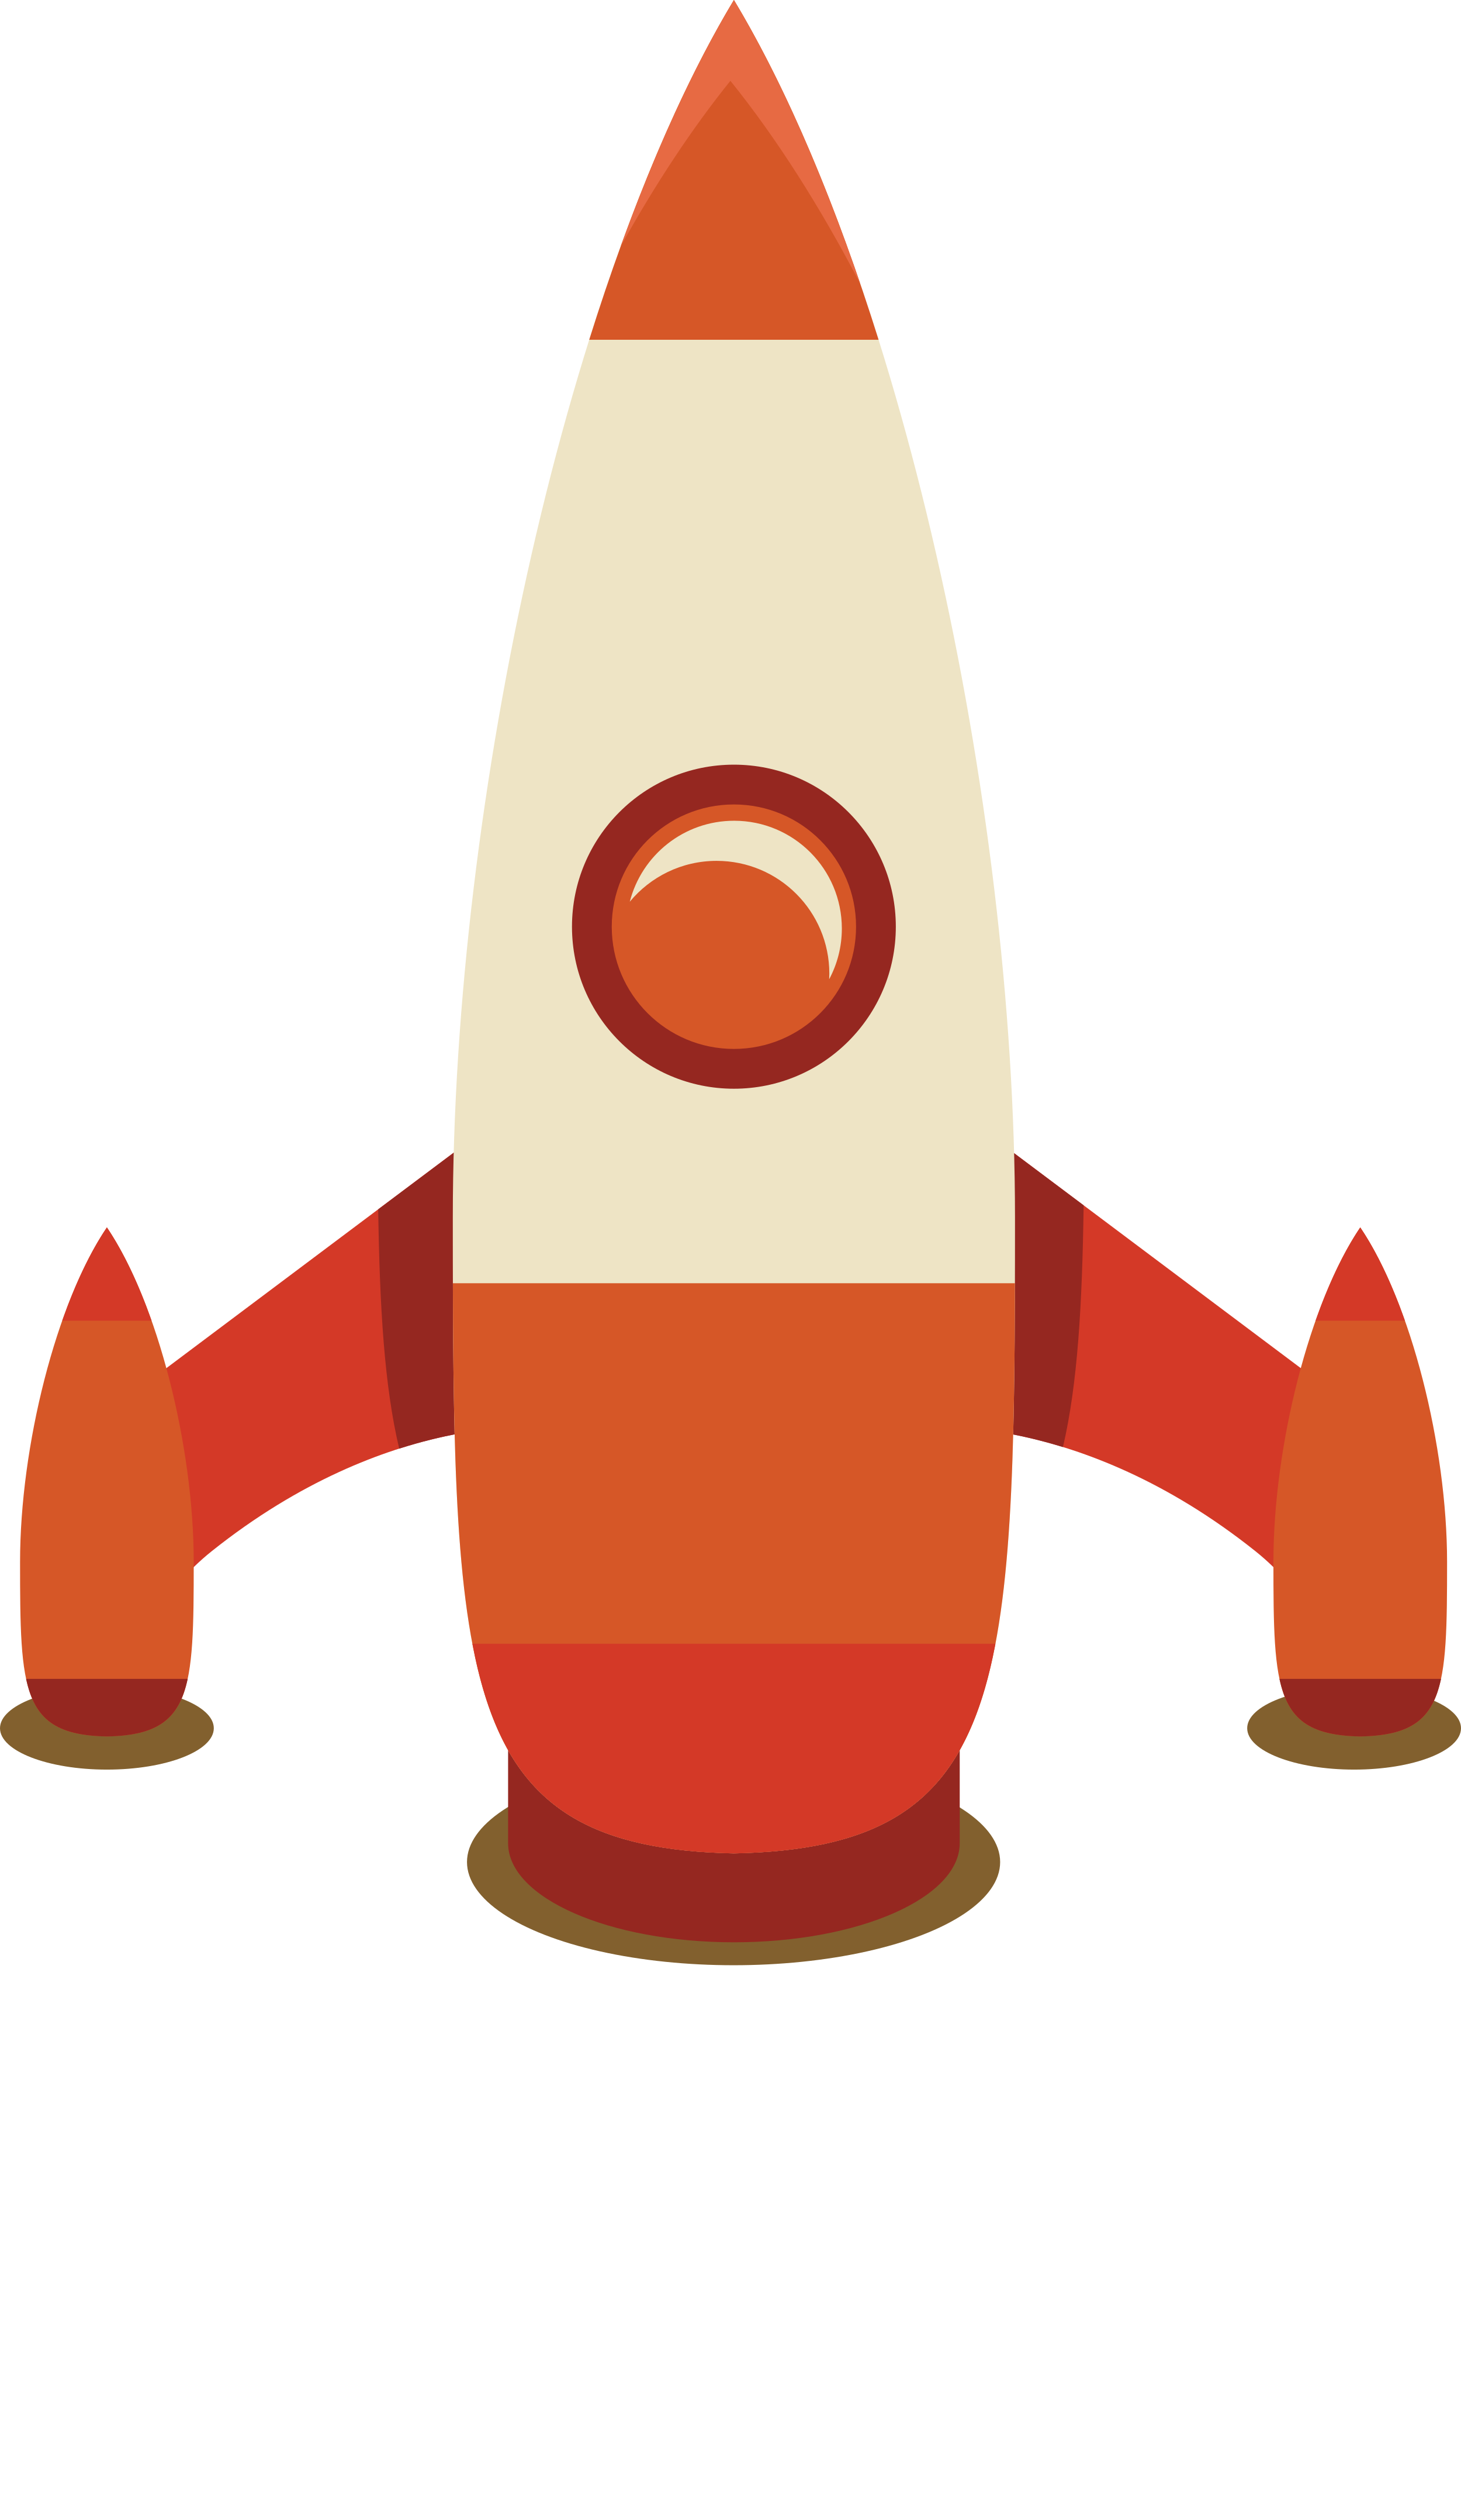 <?xml version="1.0" encoding="utf-8"?>
<!-- Generator: Adobe Illustrator 16.0.0, SVG Export Plug-In . SVG Version: 6.00 Build 0)  -->
<!DOCTYPE svg PUBLIC "-//W3C//DTD SVG 1.1//EN" "http://www.w3.org/Graphics/SVG/1.1/DTD/svg11.dtd">
<svg version="1.1" id="Layer_1" xmlns="http://www.w3.org/2000/svg" xmlns:xlink="http://www.w3.org/1999/xlink" x="0px" y="0px"
	 width="100px" height="171px" viewBox="0 0 100 171" enable-background="new 0 0 100 171" xml:space="preserve">
<g display="none">
	<g display="inline">
		<path fill="#D65727" d="M98.732,119.115c-1.189,6.229-2.861,11.928-4.816,15.854h-0.002c-1.955-3.927-3.627-9.626-4.816-15.854
			H98.732z"/>
		<path fill="#EEE4C5" d="M97.618,119.891c-0.67,3.51-1.611,6.723-2.714,8.934l0,0c-1.103-2.211-2.044-5.424-2.714-8.934H97.618z"/>
	</g>
	<g display="inline">
		<g>
			<path fill="#D65727" d="M1.123,119.115c1.189,6.229,2.86,11.928,4.816,15.854H5.94c1.956-3.927,3.627-9.626,4.817-15.854H1.123z"
				/>
			<path fill="#EEE4C5" d="M2.237,119.891c0.67,3.51,1.611,6.723,2.713,8.934h0.001c1.103-2.211,2.043-5.424,2.714-8.934H2.237z"/>
		</g>
		<g>
			<path fill="#D65727" d="M62.215,130.619c-3.01,15.764-7.24,30.188-12.19,40.124h-0.002c-4.95-9.937-9.18-24.36-12.19-40.124
				H62.215z"/>
			<path fill="#EEE4C5" d="M56.892,132.583c-1.695,8.882-4.077,17.011-6.867,22.606h-0.002c-2.79-5.596-5.171-13.725-6.867-22.606
				H56.892z"/>
		</g>
		<path fill="#D65727" d="M54.501,132.583c-1.105,5.789-2.659,11.087-4.477,14.735h-0.001c-1.818-3.648-3.371-8.946-4.477-14.735
			H54.501z"/>
		<g>
			<path fill="#952720" d="M50.023,128.479c-8.739,0-15.824-3.107-15.824-6.941v7.538c0,3.833,7.084,6.942,15.824,6.942
				s15.824-3.109,15.824-6.942v-7.538C65.848,125.371,58.763,128.479,50.023,128.479z"/>
			<g>
				<g>
					<g>
						<path fill="#D43927" d="M96.205,100.648l-29.01-21.739l-4.029,21.058c0,0,10.958-1.252,23.391,8.652
							c3.594,2.863,5.551,6.958,5.551,6.958L96.205,100.648z"/>
						<g>
							<g>
								<path fill="#D65727" d="M93.914,85.953h0.002C97.48,91.224,100,101.3,100,109.375c0,9.041-0.106,12.121-6.084,12.228h-0.002
									c-5.979-0.106-6.084-3.187-6.084-12.228C87.83,101.3,90.352,91.224,93.914,85.953z"/>
								<path fill="#D43927" d="M90.783,92.488c0.895-2.538,1.957-4.798,3.131-6.536h0.002c1.175,1.738,2.236,3.998,3.131,6.536
									H90.783z"/>
								<path fill="#952720" d="M99.576,117.569c-0.606,2.838-2.08,3.97-5.66,4.033h-0.002c-3.58-0.063-5.054-1.195-5.66-4.033
									H99.576z"/>
							</g>
						</g>
					</g>
					<g>
						<path fill="#D43927" d="M3.795,100.648l29.01-21.739l4.028,21.058c0,0-10.958-1.252-23.391,8.652
							c-3.593,2.863-5.551,6.958-5.551,6.958L3.795,100.648z"/>
						<g>
							<g>
								<path fill="#D65727" d="M6.086,85.953L6.086,85.953C2.521,91.224,0,101.3,0,109.375c0,9.041,0.106,12.121,6.085,12.228
									h0.001c5.978-0.106,6.084-3.187,6.084-12.228C12.17,101.3,9.65,91.224,6.086,85.953z"/>
								<path fill="#D43927" d="M9.218,92.488c-0.896-2.538-1.957-4.798-3.132-6.536H6.085C4.91,87.69,3.849,89.95,2.953,92.488
									H9.218z"/>
								<path fill="#952720" d="M0.424,117.569c0.607,2.838,2.081,3.97,5.661,4.033h0.001c3.58-0.063,5.054-1.195,5.661-4.033H0.424
									z"/>
							</g>
						</g>
					</g>
				</g>
				<path fill="#952720" d="M74.531,84.408l-7.336-5.499l-4.029,21.058c0,0,4.005-0.453,9.915,1.369
					C74.113,96.945,74.434,91.369,74.531,84.408z"/>
				<path fill="#952720" d="M25.097,84.687c0.103,6.892,0.435,12.409,1.474,16.76c6.101-1.95,10.264-1.479,10.264-1.479
					l-4.028-21.058L25.097,84.687z"/>
			</g>
			<path fill="#EEE4C5" d="M50.025,0h-0.003C38.484,19.188,30.326,55.875,30.326,85.276c0,32.916,0.345,44.128,19.697,44.515h0.003
				c19.352-0.387,19.696-11.6,19.696-44.515C69.722,55.875,61.562,19.188,50.025,0z"/>
			<path fill="#D65727" d="M30.33,89.864c0.072,29.376,1.269,39.56,19.692,39.927h0.003c18.424-0.367,19.619-10.551,19.691-39.927
				H30.33z"/>
			<g>
				<circle fill="#952720" cx="50.024" cy="64.896" r="11.347"/>
				<circle fill="#D65727" cx="50.023" cy="64.896" r="8.56"/>
				<path fill="#EEE4C5" d="M48.811,60.286c4.363,0,7.9,3.537,7.9,7.9c0,0.131-0.004,0.262-0.011,0.392
					c0.565-1.058,0.888-2.267,0.888-3.552c0-4.169-3.379-7.548-7.548-7.548c-3.521,0-6.478,2.41-7.312,5.67
					C44.176,61.399,46.363,60.286,48.811,60.286z"/>
			</g>
			<path fill="#D65727" d="M60.162,23.793C57.264,14.553,53.828,6.325,50.025,0h-0.003c-3.804,6.325-7.24,14.553-10.138,23.793
				H60.162z"/>
			<path fill="#E76A43" d="M49.776,5.662h0.004c3.253,4.038,6.304,8.853,9.097,14.21C56.267,12.228,53.281,5.415,50.025,0h-0.003
				c-2.88,4.789-5.548,10.669-7.933,17.253C44.49,12.94,47.062,9.029,49.776,5.662z"/>
			<path fill="#D43927" d="M31.698,115.111c1.964,10.332,6.735,14.449,18.325,14.68h0.003c11.589-0.23,16.359-4.348,18.324-14.68
				H31.698z"/>
		</g>
	</g>
</g>
<g>
	<ellipse fill="#82602E" cx="50.21" cy="127.363" rx="18.246" ry="7.059"/>
	<ellipse fill="#82602E" cx="92.683" cy="118.211" rx="7.317" ry="2.83"/>
	<ellipse fill="#82602E" cx="7.317" cy="118.211" rx="7.317" ry="2.83"/>
	<path fill="#952720" d="M50.233,125.49c-8.536,0-15.456-3.035-15.456-6.781v7.363c0,3.744,6.919,6.78,15.456,6.78
		c8.536,0,15.457-3.036,15.457-6.78v-7.363C65.689,122.455,58.769,125.49,50.233,125.49z"/>
	<g>
		<g>
			<g>
				<path fill="#D43927" d="M95.34,98.307L67.005,77.073L63.07,97.641c0,0,10.703-1.223,22.847,8.451
					c3.51,2.797,5.421,6.797,5.421,6.797L95.34,98.307z"/>
				<g>
					<g>
						<path fill="#D65727" d="M93.104,83.953L93.104,83.953c3.482,5.148,5.943,14.99,5.943,22.878c0,8.83-0.104,11.839-5.943,11.942
							l0,0c-5.84-0.104-5.943-3.112-5.943-11.942C87.16,98.943,89.622,89.102,93.104,83.953z"/>
						<path fill="#D43927" d="M90.044,90.337c0.874-2.479,1.911-4.687,3.06-6.384l0,0c1.148,1.697,2.185,3.904,3.059,6.384H90.044z"
							/>
						<path fill="#952720" d="M98.633,114.834c-0.592,2.771-2.032,3.877-5.529,3.939l0,0c-3.498-0.062-4.938-1.168-5.529-3.939
							H98.633z"/>
					</g>
				</g>
			</g>
			<g>
				<path fill="#D43927" d="M5.081,98.307l28.335-21.233l3.934,20.567c0,0-10.703-1.223-22.847,8.451
					c-3.51,2.797-5.422,6.797-5.422,6.797L5.081,98.307z"/>
				<g>
					<g>
						<path fill="#D65727" d="M7.318,83.953H7.316c-3.481,5.148-5.943,14.99-5.943,22.878c0,8.83,0.104,11.839,5.943,11.942h0.001
							c5.839-0.104,5.943-3.112,5.943-11.942C13.261,98.943,10.799,89.102,7.318,83.953z"/>
						<path fill="#D43927" d="M10.376,90.337c-0.875-2.479-1.912-4.687-3.059-6.384H7.316c-1.147,1.697-2.185,3.904-3.059,6.384
							H10.376z"/>
						<path fill="#952720" d="M1.787,114.834c0.593,2.771,2.032,3.877,5.529,3.939h0.001c3.496-0.062,4.936-1.168,5.529-3.939H1.787
							z"/>
					</g>
				</g>
			</g>
		</g>
		<path fill="#952720" d="M74.171,82.444l-7.166-5.371L63.07,97.641c0,0,3.911-0.442,9.684,1.338
			C73.762,94.689,74.075,89.244,74.171,82.444z"/>
		<path fill="#952720" d="M25.886,82.717c0.101,6.73,0.425,12.12,1.439,16.369c5.959-1.905,10.025-1.445,10.025-1.445l-3.934-20.567
			L25.886,82.717z"/>
	</g>
	<path fill="#EEE4C5" d="M50.235,0h-0.003c-11.27,18.742-19.239,54.575-19.239,83.292c0,32.149,0.337,43.103,19.239,43.479h0.003
		c18.902-0.377,19.238-11.33,19.238-43.479C69.473,54.575,61.504,18.742,50.235,0z"/>
	<path fill="#D65727" d="M30.998,87.773c0.071,28.693,1.239,38.639,19.234,38.998h0.003c17.996-0.359,19.164-10.305,19.234-38.998
		H30.998z"/>
	<g>
		<circle fill="#952720" cx="50.233" cy="63.386" r="11.083"/>
		<circle fill="#D65727" cx="50.233" cy="63.386" r="8.361"/>
		<path fill="#EEE4C5" d="M49.049,58.883c4.261,0,7.716,3.455,7.716,7.716c0,0.128-0.004,0.256-0.011,0.382
			c0.553-1.033,0.867-2.214,0.867-3.469c0-4.072-3.301-7.373-7.373-7.373c-3.439,0-6.327,2.354-7.142,5.539
			C44.521,59.971,46.658,58.883,49.049,58.883z"/>
	</g>
	<path fill="#D65727" d="M60.136,23.24C57.305,14.214,53.949,6.178,50.235,0h-0.003c-3.716,6.178-7.071,14.214-9.902,23.24H60.136z"
		/>
	<path fill="#E76A43" d="M49.991,5.53h0.004c3.177,3.943,6.158,8.647,8.886,13.88C56.33,11.943,53.415,5.289,50.235,0h-0.003
		c-2.813,4.677-5.419,10.421-7.748,16.852C44.828,12.639,47.34,8.819,49.991,5.53z"/>
	<path fill="#D43927" d="M32.334,112.433c1.918,10.093,6.578,14.113,17.898,14.339h0.003c11.319-0.226,15.98-4.246,17.898-14.339
		H32.334z"/>
</g>
</svg>
